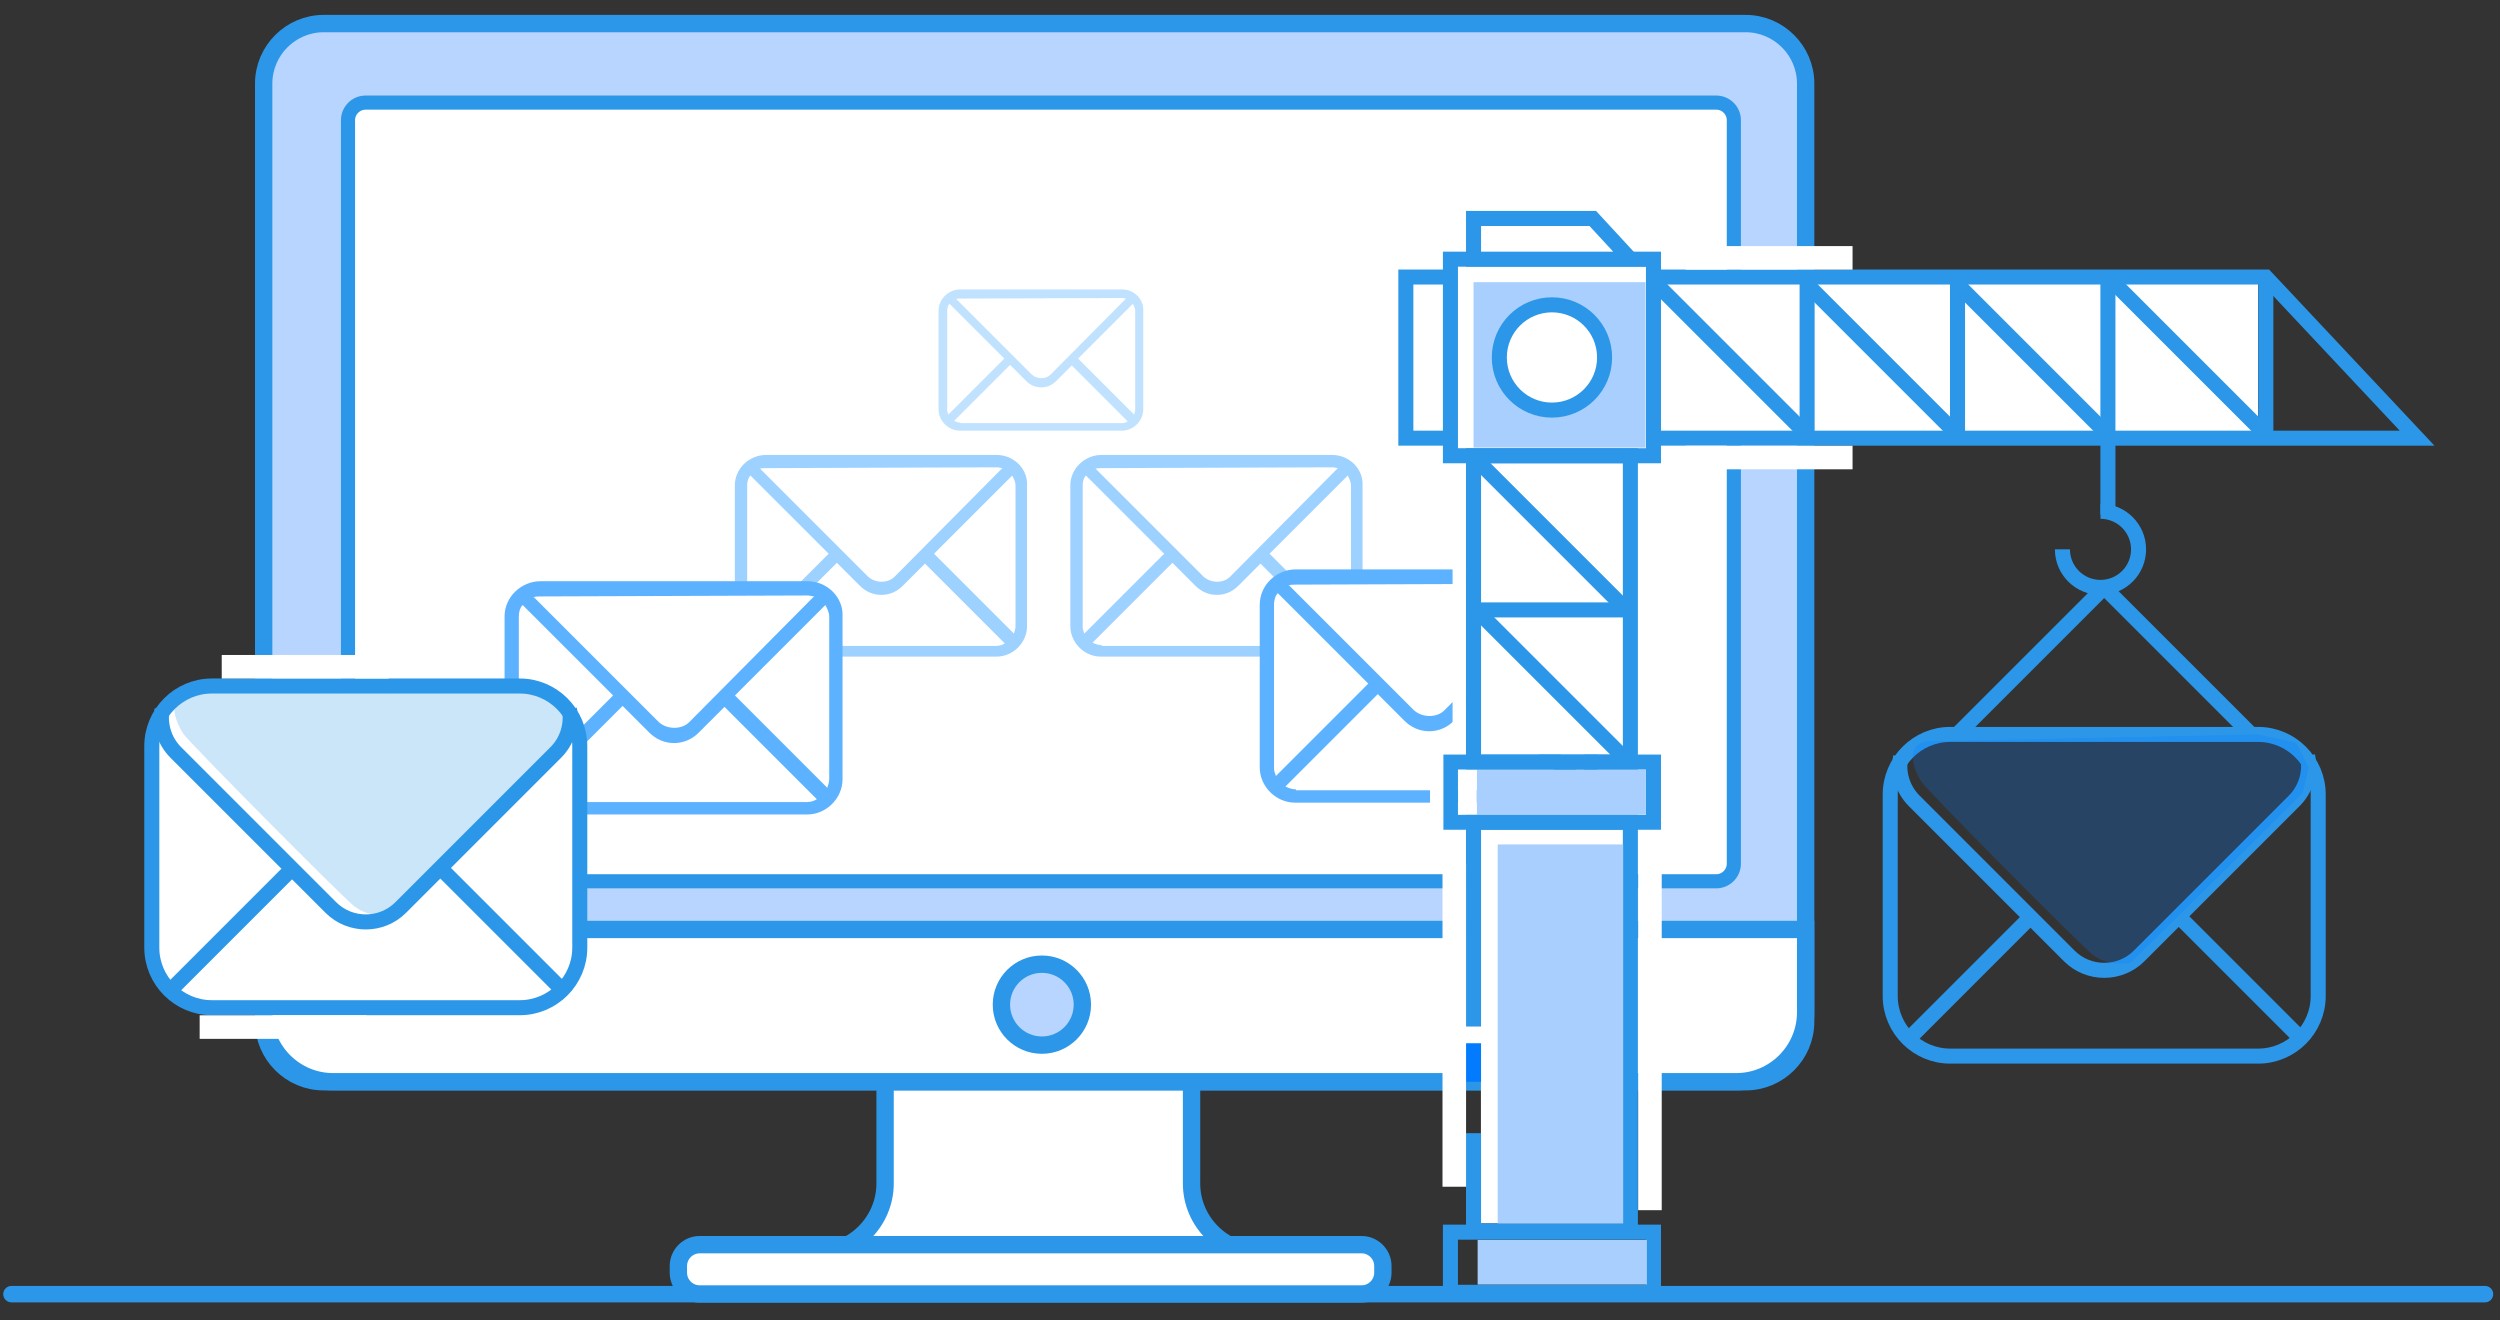 <?xml version="1.0" encoding="utf-8"?>
<!-- Generator: Adobe Illustrator 21.0.0, SVG Export Plug-In . SVG Version: 6.00 Build 0)  -->
<svg version="1.0" id="图层_1" xmlns="http://www.w3.org/2000/svg" xmlns:xlink="http://www.w3.org/1999/xlink" x="0px" y="0px"
	 viewBox="0 0 500 264" enable-background="new 0 0 500 264" xml:space="preserve">
<rect x="0" y="0" width="500" height="264" fill="#333333" stroke="none"/>
<g>
	<g>
		<path fill="#FFFFFF" stroke="#2C97E8" stroke-width="3.469" stroke-miterlimit="10" d="M252.188,250.563
			c-7.633,0-13.878-6.245-13.878-13.878v-32.96h-61.293v32.96c0,7.633-6.245,13.878-13.878,13.878h-17.781v6.505h121.535v-6.505
			H252.188z"/>
		<path fill="#B8D5FF" stroke="#2C97E8" stroke-width="3.469" stroke-miterlimit="10" d="M349.13,216.35H64.735
			c-6.6,0-12-5.4-12-12V16.714c0-6.6,5.4-12,12-12H349.13c6.6,0,12,5.4,12,12V204.35C361.13,210.95,355.73,216.35,349.13,216.35z"/>
		<path fill="#FFFFFF" stroke="#2C97E8" stroke-width="2.827" stroke-miterlimit="10" d="M343.237,20.519H73.133
			c-1.951,0-3.533,1.582-3.533,3.533v148.674c0,1.951,1.582,3.533,3.533,3.533h270.104c1.951,0,3.533-1.582,3.533-3.533V24.052
			C346.77,22.101,345.188,20.519,343.237,20.519z"/>
		<path fill="#FFFFFF" stroke="#2C97E8" stroke-width="3.469" stroke-miterlimit="10" d="M52.735,185.896v16.576
			c0,7.633,6.245,13.878,13.878,13.878h280.639c7.633,0,13.878-6.245,13.878-13.878v-16.576H52.735z"/>
		<circle fill="#B8D5FF" stroke="#2C97E8" stroke-width="3.469" stroke-miterlimit="10" cx="208.378" cy="200.93" r="8.095"/>
		<path fill="#FFFFFF" stroke="#2C97E8" stroke-width="3.469" stroke-miterlimit="10" d="M272.307,258.802H139.943
			c-2.347,0-4.267-1.92-4.267-4.267V253.2c0-2.347,1.92-4.267,4.267-4.267h132.364c2.347,0,4.267,1.92,4.267,4.267v1.335
			C276.574,256.882,274.654,258.802,272.307,258.802z"/>
	</g>
	<path fill="#2C97E8" d="M497,260.476H2.291c-0.905,0-1.646-0.741-1.646-1.646l0,0c0-0.905,0.741-1.646,1.646-1.646H497
		c0.905,0,1.646,0.741,1.646,1.646l0,0C498.646,259.736,497.905,260.476,497,260.476z"/>
	<g opacity="0.6">
		<path fill="#FFFFFF" d="M198.674,130.678h-45.418c-3.222,0-5.858-2.636-5.858-5.858V98.258c0-3.222,2.636-5.858,5.858-5.858
			h45.418c3.222,0,5.858,2.636,5.858,5.858v26.563C204.532,128.042,201.896,130.678,198.674,130.678z"/>
		<path fill="#5CB2FF" d="M199.317,90.991h-46.095c-3.457,0-6.256,2.799-6.256,6.091v28.151c0,3.293,2.799,6.091,6.091,6.091h46.26
			c3.293,0,6.091-2.799,6.091-6.091V97.082C205.573,93.789,202.774,90.991,199.317,90.991L199.317,90.991z M203.104,97.082v28.151
			c0,0.494-0.165,0.988-0.329,1.482l-15.969-15.969l15.64-15.639C202.774,95.765,203.104,96.423,203.104,97.082L203.104,97.082z
			 M199.317,93.46c0.494,0,0.823,0.165,1.317,0.165h-0.165l-21.566,21.731c-1.317,1.317-3.786,1.317-5.268,0l-21.566-21.566h-0.165
			c0.329-0.164,0.823-0.164,1.317-0.164L199.317,93.46z M149.764,126.715c-0.165-0.494-0.329-0.823-0.329-1.317V97.082
			c0-0.658,0.165-1.482,0.658-1.975l15.64,15.639L149.764,126.715z M153.222,129.019c-0.659,0-1.152-0.164-1.811-0.494
			l15.969-15.969l4.61,4.609c1.152,1.152,2.634,1.811,4.281,1.811c1.646,0,3.128-0.658,4.28-1.811l4.445-4.445l15.969,15.969
			c-0.494,0.329-1.152,0.494-1.811,0.494h-45.931V129.019z M153.222,129.019"/>
	</g>
	<g opacity="0.38">
		<path fill="#FFFFFF" d="M222.182,85.679h-28.31c-3.222,0-5.858-2.636-5.858-5.858V64.72c0-3.222,2.636-5.858,5.858-5.858h28.31
			c3.222,0,5.858,2.636,5.858,5.858v15.101C228.04,83.043,225.404,85.679,222.182,85.679z"/>
		<path fill="#5CB2FF" d="M224.387,57.875h-32.293c-2.422,0-4.383,1.961-4.383,4.267v19.722c0,2.307,1.961,4.267,4.267,4.267h32.408
			c2.307,0,4.267-1.961,4.267-4.267V62.142C228.77,59.835,226.809,57.875,224.387,57.875L224.387,57.875z M227.04,62.142v19.722
			c0,0.346-0.115,0.692-0.231,1.038l-11.187-11.187l10.957-10.956C226.809,61.22,227.04,61.681,227.04,62.142L227.04,62.142z
			 M224.387,59.605c0.346,0,0.577,0.115,0.923,0.115h-0.115l-15.109,15.224c-0.923,0.923-2.653,0.923-3.691,0l-15.109-15.109h-0.115
			c0.231-0.115,0.577-0.115,0.923-0.115L224.387,59.605z M189.672,82.902c-0.115-0.346-0.231-0.577-0.231-0.923V62.142
			c0-0.461,0.115-1.038,0.461-1.384l10.957,10.956L189.672,82.902z M192.094,84.517c-0.462,0-0.807-0.115-1.269-0.346l11.187-11.187
			l3.229,3.229c0.807,0.807,1.845,1.269,2.999,1.269c1.153,0,2.191-0.461,2.999-1.269l3.114-3.114l11.187,11.187
			c-0.346,0.231-0.807,0.346-1.269,0.346h-32.178V84.517z M192.094,84.517"/>
	</g>
	<g opacity="0.6">
		<path fill="#FFFFFF" d="M265.776,130.678h-45.418c-3.222,0-5.858-2.636-5.858-5.858V98.258c0-3.222,2.636-5.858,5.858-5.858
			h45.418c3.222,0,5.858,2.636,5.858,5.858v26.563C271.634,128.042,268.998,130.678,265.776,130.678z"/>
		<path fill="#5CB2FF" d="M266.419,90.991h-46.095c-3.457,0-6.256,2.799-6.256,6.091v28.151c0,3.293,2.799,6.091,6.091,6.091h46.26
			c3.293,0,6.091-2.799,6.091-6.091V97.082C272.675,93.789,269.876,90.991,266.419,90.991L266.419,90.991z M270.205,97.082v28.151
			c0,0.494-0.165,0.988-0.329,1.482l-15.969-15.969l15.64-15.639C269.876,95.765,270.205,96.423,270.205,97.082L270.205,97.082z
			 M266.419,93.46c0.494,0,0.823,0.165,1.317,0.165h-0.165l-21.566,21.731c-1.317,1.317-3.786,1.317-5.268,0l-21.566-21.566h-0.165
			c0.329-0.164,0.823-0.164,1.317-0.164L266.419,93.46z M216.866,126.715c-0.165-0.494-0.329-0.823-0.329-1.317V97.082
			c0-0.658,0.165-1.482,0.658-1.975l15.64,15.639L216.866,126.715z M220.323,129.019c-0.659,0-1.152-0.164-1.811-0.494
			l15.969-15.969l4.61,4.609c1.152,1.152,2.634,1.811,4.281,1.811c1.646,0,3.128-0.658,4.28-1.811l4.445-4.445l15.969,15.969
			c-0.494,0.329-1.152,0.494-1.811,0.494h-45.931V129.019z M220.323,129.019"/>
	</g>
	<g>
		<path fill="#FFFFFF" d="M161.637,162.144h-54.368c-3.222,0-5.858-2.636-5.858-5.858v-32.559c0-3.222,2.636-5.858,5.858-5.858
			h54.368c3.222,0,5.858,2.636,5.858,5.858v32.559C167.495,159.508,164.859,162.144,161.637,162.144z"/>
		<path fill="#5CB2FF" d="M161.463,116.24h-53.316c-3.999,0-7.236,3.237-7.236,7.045v32.561c0,3.808,3.237,7.045,7.045,7.045h53.507
			c3.808,0,7.045-3.237,7.045-7.045v-32.561C168.699,119.477,165.462,116.24,161.463,116.24L161.463,116.24z M165.843,123.285
			v32.561c0,0.571-0.191,1.142-0.381,1.714l-18.47-18.47L165.081,121C165.462,121.762,165.843,122.524,165.843,123.285
			L165.843,123.285z M161.463,119.096c0.571,0,0.952,0.191,1.524,0.191h-0.191l-24.944,25.135c-1.523,1.524-4.379,1.524-6.093,0
			l-24.944-24.944h-0.191c0.381-0.19,0.952-0.19,1.524-0.19L161.463,119.096z M104.148,157.56c-0.19-0.571-0.381-0.952-0.381-1.524
			v-32.751c0-0.762,0.191-1.714,0.762-2.285l18.09,18.089L104.148,157.56z M108.147,160.226c-0.762,0-1.333-0.19-2.095-0.571
			l18.47-18.47l5.332,5.331c1.333,1.333,3.047,2.095,4.951,2.095c1.904,0,3.618-0.762,4.951-2.095l5.141-5.141l18.47,18.47
			c-0.571,0.381-1.333,0.571-2.095,0.571h-53.126V160.226z M108.147,160.226"/>
	</g>
	<g>
		<path fill="#FFFFFF" d="M312.673,159.782h-54.368c-3.222,0-5.858-2.636-5.858-5.858v-32.559c0-3.222,2.636-5.858,5.858-5.858
			h54.368c3.222,0,5.858,2.636,5.858,5.858v32.559C318.531,157.145,315.895,159.782,312.673,159.782z"/>
		<path fill="#5CB2FF" d="M312.499,113.877h-53.316c-3.999,0-7.236,3.237-7.236,7.045v32.561c0,3.808,3.237,7.045,7.045,7.045
			h53.507c3.808,0,7.045-3.237,7.045-7.045v-32.561C319.735,117.114,316.498,113.877,312.499,113.877L312.499,113.877z
			 M316.879,120.922v32.561c0,0.571-0.191,1.142-0.381,1.714l-18.47-18.47l18.09-18.089
			C316.498,119.399,316.879,120.161,316.879,120.922L316.879,120.922z M312.499,116.733c0.571,0,0.952,0.191,1.524,0.191h-0.191
			l-24.944,25.135c-1.523,1.524-4.379,1.524-6.093,0l-24.944-24.944h-0.191c0.381-0.19,0.952-0.19,1.524-0.19L312.499,116.733z
			 M255.184,155.197c-0.19-0.571-0.381-0.952-0.381-1.524v-32.751c0-0.762,0.191-1.714,0.762-2.285l18.09,18.089L255.184,155.197z
			 M259.183,157.863c-0.762,0-1.333-0.19-2.095-0.571l18.47-18.47l5.332,5.331c1.333,1.333,3.047,2.095,4.951,2.095
			c1.904,0,3.618-0.762,4.951-2.095l5.141-5.141l18.47,18.47c-0.571,0.381-1.333,0.571-2.095,0.571h-53.126V157.863z
			 M259.183,157.863"/>
	</g>
	<g>
		<path fill="#FFFFFF" stroke="#2C97E8" stroke-width="3.008" stroke-miterlimit="10" d="M103.955,201.54H42.361
			c-6.6,0-12-5.4-12-12v-40.337c0-6.6,5.4-12,12-12h61.594c6.6,0,12,5.4,12,12v40.337C115.955,196.14,110.555,201.54,103.955,201.54
			z"/>
		<path fill="none" stroke="#2C97E8" stroke-width="3.008" stroke-miterlimit="10" d="M113.891,141.798
			c0.532,3.065-0.38,6.338-2.734,8.692l-31.016,31.016c-3.841,3.841-10.126,3.841-13.967,0L35.159,150.49
			c-2.332-2.332-3.248-5.564-2.749-8.603"/>
		
			<line fill="#FFFFFF" stroke="#2C97E8" stroke-width="3.008" stroke-miterlimit="10" x1="58.228" y1="173.927" x2="33.207" y2="198.947"/>
		
			<line fill="#FFFFFF" stroke="#2C97E8" stroke-width="3.008" stroke-miterlimit="10" x1="88.401" y1="173.927" x2="113.421" y2="198.947"/>
		<path opacity="0.24" fill="#2C97E8" d="M38.012,138.566l65.859-1.363l7.688,1.672l2.479,4.912l-1.182,5.144L96.017,165.63
			l-17.559,17.222c0,0-4.559,1.037-7.851-1.8c-3.292-2.836-32.763-32.503-34.018-34.385
			C35.646,145.253,32.552,139.155,38.012,138.566z"/>
	</g>
	<rect x="332.285" y="56.432" fill="#FFFFFF" width="119.338" height="30.029"/>
	<rect x="296.184" y="166.02" fill="#FFFFFF" width="28.452" height="78.663"/>
	<rect x="296.184" y="92.658" fill="#FFFFFF" width="28.452" height="58.255"/>
	<g>
		
			<rect x="290.086" y="152.415" fill="none" stroke="#2C97E8" stroke-width="3.008" stroke-miterlimit="10" width="40.608" height="12.032"/>
		<polygon fill="none" stroke="#2C97E8" stroke-width="3.008" stroke-miterlimit="10" points="483.423,87.636 281.168,87.636 
			281.168,55.406 453.167,55.406 		"/>
		
			<rect x="290.086" y="51.834" fill="#FFFFFF" stroke="#2C97E8" stroke-width="3.008" stroke-miterlimit="10" width="40.608" height="39.315"/>
		<polygon fill="#FFFFFF" stroke="#2C97E8" stroke-width="3.008" stroke-miterlimit="10" points="326.074,51.834 294.707,51.834 
			294.707,43.692 318.554,43.692 		"/>
		
			<rect x="290.086" y="246.43" fill="none" stroke="#2C97E8" stroke-width="3.008" stroke-miterlimit="10" width="40.608" height="12.032"/>
		
			<rect x="294.707" y="91.149" fill="none" stroke="#2C97E8" stroke-width="3.008" stroke-miterlimit="10" width="31.367" height="61.265"/>
		
			<line fill="none" stroke="#027BFF" stroke-width="3.008" stroke-miterlimit="10" x1="294.707" y1="216.358" x2="294.707" y2="208.649"/>
		<polyline fill="none" stroke="#2C97E8" stroke-width="3.008" stroke-miterlimit="10" points="294.707,205.306 294.707,164.447 
			326.074,164.447 326.074,246.165 294.707,246.165 294.707,226.635 		"/>
		
			<line fill="none" stroke="#2C97E8" stroke-width="3.008" stroke-miterlimit="10" x1="295.422" y1="92.089" x2="325.36" y2="122.027"/>
		
			<line fill="none" stroke="#2C97E8" stroke-width="3.008" stroke-miterlimit="10" x1="330.988" y1="56.523" x2="360.926" y2="86.46"/>
		
			<line fill="none" stroke="#2C97E8" stroke-width="3.008" stroke-miterlimit="10" x1="295.422" y1="122.169" x2="325.36" y2="152.107"/>
		
			<line fill="none" stroke="#2C97E8" stroke-width="3.008" stroke-miterlimit="10" x1="294.707" y1="121.981" x2="326.074" y2="121.981"/>
		
			<line fill="none" stroke="#2C97E8" stroke-width="3.008" stroke-miterlimit="10" x1="361.422" y1="55.406" x2="361.422" y2="86.46"/>
		
			<line fill="none" stroke="#2C97E8" stroke-width="3.008" stroke-miterlimit="10" x1="361.068" y1="56.523" x2="391.006" y2="86.46"/>
		
			<line fill="none" stroke="#2C97E8" stroke-width="3.008" stroke-miterlimit="10" x1="391.503" y1="55.406" x2="391.503" y2="86.46"/>
		
			<line fill="none" stroke="#2C97E8" stroke-width="3.008" stroke-miterlimit="10" x1="391.149" y1="56.523" x2="421.087" y2="86.46"/>
		
			<line fill="none" stroke="#2C97E8" stroke-width="3.008" stroke-miterlimit="10" x1="422.733" y1="56.523" x2="452.671" y2="86.46"/>
		<g>
			
				<line fill="none" stroke="#2C97E8" stroke-width="3.008" stroke-miterlimit="10" x1="420.841" y1="117.485" x2="450.268" y2="146.912"/>
			
				<line fill="none" stroke="#2C97E8" stroke-width="3.008" stroke-miterlimit="10" x1="420.841" y1="117.485" x2="391.303" y2="147.022"/>
		</g>
		
			<line fill="none" stroke="#2C97E8" stroke-width="3.008" stroke-miterlimit="10" x1="421.583" y1="55.406" x2="421.583" y2="102.921"/>
		
			<line fill="none" stroke="#2C97E8" stroke-width="3.008" stroke-miterlimit="10" x1="453.167" y1="55.406" x2="453.167" y2="86.46"/>
		<rect x="294.707" y="56.432" fill="#A9CFFE" width="34.401" height="33.088"/>
		<rect x="295.341" y="153.97" fill="#A9CFFE" width="33.848" height="8.922"/>
		<rect x="295.529" y="247.985" fill="#A9CFFE" width="33.848" height="8.922"/>
		<rect x="299.54" y="168.884" fill="#A9CFFE" width="25.096" height="75.799"/>
		<circle fill="#FFFFFF" stroke="#2C97E8" stroke-width="3.008" stroke-miterlimit="10" cx="310.391" cy="71.492" r="10.528"/>
		<path fill="none" stroke="#2C97E8" stroke-width="3.008" stroke-miterlimit="10" d="M420.099,102.259
			c4.204,0,7.613,3.408,7.613,7.613c0,4.204-3.408,7.613-7.613,7.613s-7.613-3.408-7.613-7.613"/>
		<g>
			<path fill="none" stroke="#2C97E8" stroke-width="3.008" stroke-miterlimit="10" d="M451.638,211.222h-61.594
				c-6.6,0-12-5.4-12-12v-40.337c0-6.6,5.4-12,12-12h61.594c6.6,0,12,5.4,12,12v40.337
				C463.638,205.822,458.238,211.222,451.638,211.222z"/>
			<path fill="none" stroke="#2C97E8" stroke-width="3.008" stroke-miterlimit="10" d="M461.512,151.157
				c0.656,3.156-0.235,6.578-2.672,9.015l-31.016,31.016c-3.841,3.841-10.126,3.841-13.967,0l-31.016-31.016
				c-2.394-2.394-3.296-5.737-2.706-8.846"/>
			
				<line fill="none" stroke="#2C97E8" stroke-width="3.008" stroke-miterlimit="10" x1="405.91" y1="183.609" x2="380.89" y2="208.629"/>
			
				<line fill="none" stroke="#2C97E8" stroke-width="3.008" stroke-miterlimit="10" x1="436.084" y1="183.609" x2="461.104" y2="208.629"/>
		</g>
		<path opacity="0.24" fill="#027BFF" d="M385.695,148.248l65.859-1.363l7.688,1.672l2.479,4.912l-1.182,5.144l-16.839,16.699
			l-17.559,17.222c0,0-4.559,1.037-7.851-1.8c-3.292-2.836-32.763-32.503-34.018-34.385
			C383.329,154.935,380.235,148.837,385.695,148.248z"/>
	</g>
	<rect x="291.614" y="153.97" fill="#FFFFFF" width="3.728" height="8.922"/>
	<rect x="290.516" y="111.539" fill="#FFFFFF" width="2.675" height="36.375"/>
	<rect x="286.003" y="149.766" fill="#FFFFFF" width="2.675" height="16.955"/>
	<rect x="288.501" y="172.838" fill="#FFFFFF" width="4.712" height="64.508"/>
	<rect x="327.633" y="171.73" fill="#FFFFFF" width="4.712" height="70.306"/>
	<rect x="337.131" y="49.218" fill="#FFFFFF" width="33.379" height="4.712"/>
	<rect x="44.348" y="130.995" fill="#FFFFFF" width="33.379" height="4.712"/>
	<rect x="39.932" y="203.059" fill="#FFFFFF" width="33.379" height="4.712"/>
	<rect x="337.131" y="89.149" fill="#FFFFFF" width="33.379" height="4.712"/>
</g>
</svg>
